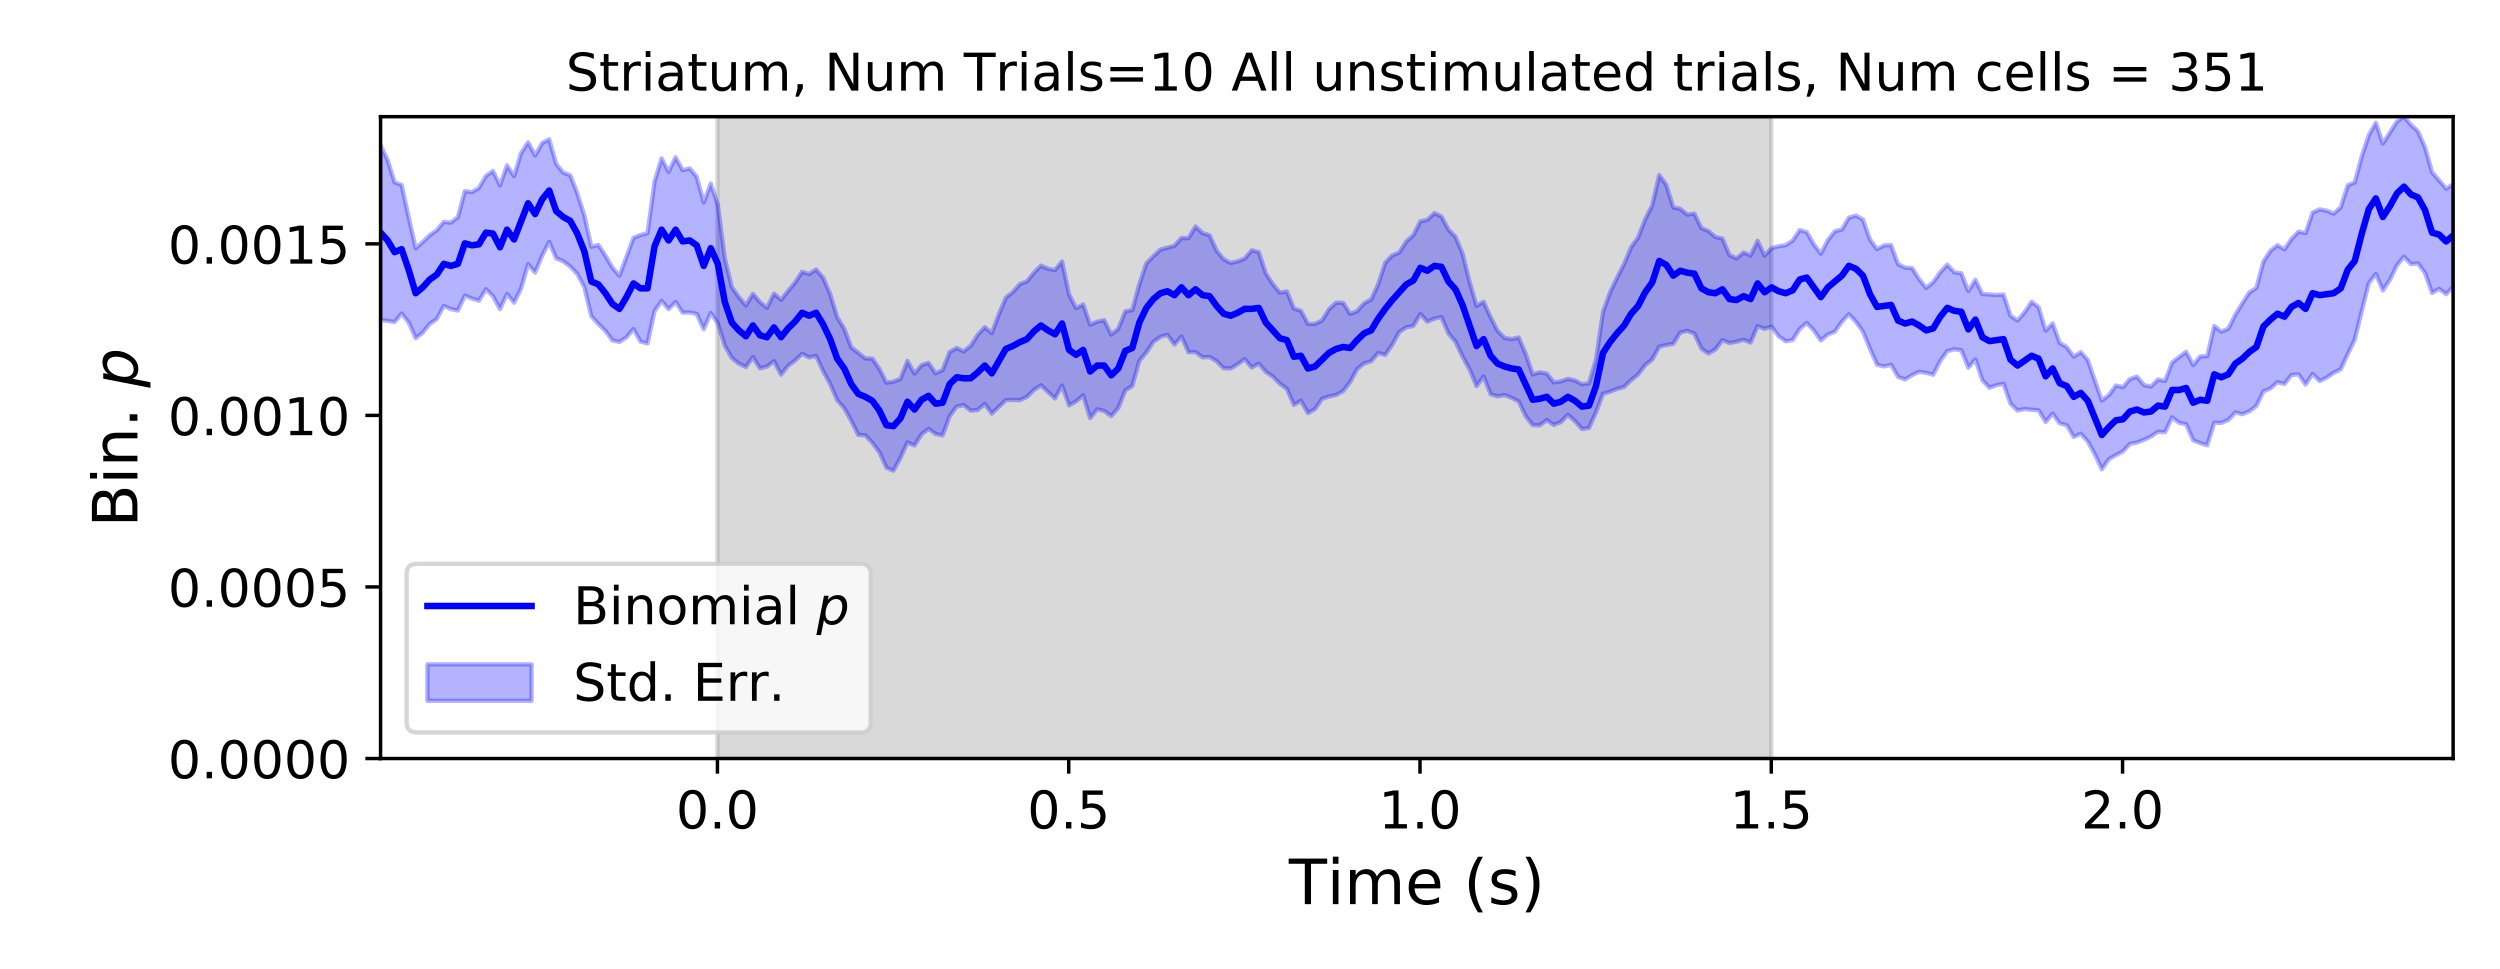 <?xml version="1.0" encoding="utf-8" standalone="no"?>
<!DOCTYPE svg PUBLIC "-//W3C//DTD SVG 1.1//EN"
  "http://www.w3.org/Graphics/SVG/1.1/DTD/svg11.dtd">
<!-- Created with matplotlib (https://matplotlib.org/) -->
<svg height="223.2pt" version="1.1" viewBox="0 0 576 223.2" width="576pt" xmlns="http://www.w3.org/2000/svg" xmlns:xlink="http://www.w3.org/1999/xlink">
 <defs>
  <style type="text/css">
*{stroke-linecap:butt;stroke-linejoin:round;}
  </style>
 </defs>
 <g id="figure_1">
  <g id="patch_1">
   <path d="M 0 223.2 
L 576 223.2 
L 576 0 
L 0 0 
z
" style="fill:#ffffff;"/>
  </g>
  <g id="axes_1">
   <g id="patch_2">
    <path d="M 87.68 174.76 
L 565.2 174.76 
L 565.2 26.88 
L 87.68 26.88 
z
" style="fill:#ffffff;"/>
   </g>
   <g id="PolyCollection_1">
    <defs>
     <path d="M 165.297 -48.44 
L 165.297 -196.32 
L 408.104 -196.32 
L 408.104 -48.44 
L 408.104 -48.44 
L 165.297 -48.44 
z
" id="mfc8b82b2e8" style="stroke:#808080;stroke-opacity:0.3;"/>
    </defs>
    <g clip-path="url(#p3f4b007830)">
     <use style="fill:#808080;fill-opacity:0.3;stroke:#808080;stroke-opacity:0.3;" x="0" xlink:href="#mfc8b82b2e8" y="223.2"/>
    </g>
   </g>
   <g id="PolyCollection_2">
    <defs>
     <path d="M 87.68 -189.727 
L 87.68 -149.486 
L 89.299 -149.255 
L 90.917 -149.013 
L 92.536 -150.96 
L 94.155 -148.916 
L 95.774 -145.277 
L 97.392 -146.562 
L 99.011 -148.574 
L 100.63 -149.699 
L 102.248 -152.711 
L 103.867 -151.998 
L 105.486 -151.63 
L 107.105 -155.089 
L 108.723 -154.433 
L 110.342 -153.914 
L 111.961 -156.568 
L 113.579 -154.949 
L 115.198 -151.977 
L 116.817 -155.464 
L 118.436 -153.457 
L 120.054 -156.696 
L 121.673 -162.324 
L 123.292 -160.399 
L 124.91 -164.299 
L 126.529 -167.478 
L 128.148 -163.681 
L 129.767 -162.997 
L 131.385 -161.784 
L 133.004 -160.084 
L 134.623 -157.043 
L 136.241 -150.352 
L 137.86 -148.57 
L 139.479 -146.977 
L 141.097 -144.779 
L 142.716 -144.415 
L 144.335 -145.479 
L 145.954 -147.383 
L 147.572 -144.489 
L 149.191 -144.063 
L 150.81 -151.524 
L 152.428 -153.866 
L 154.047 -151.982 
L 155.666 -153.605 
L 157.285 -151.17 
L 158.903 -151.203 
L 160.522 -150.874 
L 162.141 -147.332 
L 163.759 -151.092 
L 165.378 -148.736 
L 166.997 -143.544 
L 168.616 -140.74 
L 170.234 -139.429 
L 171.853 -138.641 
L 173.472 -140.92 
L 175.09 -138.341 
L 176.709 -138.733 
L 178.328 -139.988 
L 179.947 -136.9 
L 181.565 -138.918 
L 183.184 -140.131 
L 184.803 -141.695 
L 186.421 -140.86 
L 188.04 -141.187 
L 189.659 -137.667 
L 191.278 -134.71 
L 192.896 -130.996 
L 194.515 -129.162 
L 196.134 -126.229 
L 197.752 -122.997 
L 199.371 -122.92 
L 200.99 -121.171 
L 202.609 -119.024 
L 204.227 -115.44 
L 205.846 -114.762 
L 207.465 -117.724 
L 209.083 -121.259 
L 210.702 -120.555 
L 212.321 -123.131 
L 213.94 -124.388 
L 215.558 -123.208 
L 217.177 -122.894 
L 218.796 -127.303 
L 220.414 -129.54 
L 222.033 -129.869 
L 223.652 -128.583 
L 225.271 -128.741 
L 226.889 -130.14 
L 228.508 -127.916 
L 230.127 -129.444 
L 231.745 -131.002 
L 233.364 -131.064 
L 234.983 -131.004 
L 236.601 -131.763 
L 238.22 -133.361 
L 239.839 -134.43 
L 241.458 -132.884 
L 243.076 -131.404 
L 244.695 -134.37 
L 246.314 -129.805 
L 247.932 -130.714 
L 249.551 -132.114 
L 251.17 -126.861 
L 252.789 -128.876 
L 254.407 -128.53 
L 256.026 -127.331 
L 257.645 -129.173 
L 259.263 -133.257 
L 260.882 -134.291 
L 262.501 -140.064 
L 264.12 -142.001 
L 265.738 -144.439 
L 267.357 -145.59 
L 268.976 -146.063 
L 270.594 -143.832 
L 272.213 -145.631 
L 273.832 -142.067 
L 275.451 -142.074 
L 277.069 -140.88 
L 278.688 -140.949 
L 280.307 -139.995 
L 281.925 -138.365 
L 283.544 -138.318 
L 285.163 -139.297 
L 286.782 -140.459 
L 288.4 -138.541 
L 290.019 -139.412 
L 291.638 -137.544 
L 293.256 -136.426 
L 294.875 -134.801 
L 296.494 -133.618 
L 298.113 -129.904 
L 299.731 -130.87 
L 301.35 -128.028 
L 302.969 -128.943 
L 304.587 -131.304 
L 306.206 -131.847 
L 307.825 -132.192 
L 309.444 -133.087 
L 311.062 -135.184 
L 312.681 -138.161 
L 314.3 -139.488 
L 315.918 -139.971 
L 317.537 -141.869 
L 319.156 -141.433 
L 320.775 -143.793 
L 322.393 -146.72 
L 324.012 -147.78 
L 325.631 -148.121 
L 327.249 -150.821 
L 328.868 -149.092 
L 330.487 -149.803 
L 332.105 -150.143 
L 333.724 -146.387 
L 335.343 -144.474 
L 336.962 -141.069 
L 338.58 -138.113 
L 340.199 -134.24 
L 341.818 -136.444 
L 343.436 -132.369 
L 345.055 -131.889 
L 346.674 -132.174 
L 348.293 -131.549 
L 349.911 -130.704 
L 351.53 -127.302 
L 353.149 -125.256 
L 354.767 -125.211 
L 356.386 -126.421 
L 358.005 -125.29 
L 359.624 -125.96 
L 361.242 -127.642 
L 362.861 -126.197 
L 364.48 -124.353 
L 366.098 -124.593 
L 367.717 -128.175 
L 369.336 -132.487 
L 370.955 -132.959 
L 372.573 -133.608 
L 374.192 -134.052 
L 375.811 -135.624 
L 377.429 -136.921 
L 379.048 -139.072 
L 380.667 -140.367 
L 382.286 -143.301 
L 383.904 -143.717 
L 385.523 -143.989 
L 387.142 -146.574 
L 388.76 -146.991 
L 390.379 -146.322 
L 391.998 -142.895 
L 393.617 -141.764 
L 395.235 -142.708 
L 396.854 -144.854 
L 398.473 -144.159 
L 400.091 -144.477 
L 401.71 -144.91 
L 403.329 -144.28 
L 404.948 -148.062 
L 406.566 -147.435 
L 408.185 -147.953 
L 409.804 -145.729 
L 411.422 -144.586 
L 413.041 -144.868 
L 414.66 -147.401 
L 416.279 -148.775 
L 417.897 -147.055 
L 419.516 -144.752 
L 421.135 -146.133 
L 422.753 -146.779 
L 424.372 -149.08 
L 425.991 -150.823 
L 427.609 -149.035 
L 429.228 -146.778 
L 430.847 -142.825 
L 432.466 -139.19 
L 434.084 -138.777 
L 435.703 -139.163 
L 437.322 -136.357 
L 438.94 -135.785 
L 440.559 -136.788 
L 442.178 -137.542 
L 443.797 -137.3 
L 445.415 -136.871 
L 447.034 -140.017 
L 448.653 -142.292 
L 450.271 -142.729 
L 451.89 -142.497 
L 453.509 -138.481 
L 455.128 -140.378 
L 456.746 -135.581 
L 458.365 -133.863 
L 459.984 -134.444 
L 461.602 -134.764 
L 463.221 -130.197 
L 464.84 -128.598 
L 466.459 -128.982 
L 468.077 -128.796 
L 469.696 -128.664 
L 471.315 -125.967 
L 472.933 -127.91 
L 474.552 -125.652 
L 476.171 -125.259 
L 477.79 -122.517 
L 479.408 -123.264 
L 481.027 -121.474 
L 482.646 -118.539 
L 484.264 -115.053 
L 485.883 -117.411 
L 487.502 -118.35 
L 489.121 -119.188 
L 490.739 -120.914 
L 492.358 -121.251 
L 493.977 -121.851 
L 495.595 -122.639 
L 497.214 -123.721 
L 498.833 -123.602 
L 500.452 -127.032 
L 502.07 -125.775 
L 503.689 -125.446 
L 505.308 -121.742 
L 506.926 -121.098 
L 508.545 -120.602 
L 510.164 -125.807 
L 511.783 -125.764 
L 513.401 -126.42 
L 515.02 -128.166 
L 516.639 -127.772 
L 518.257 -128.426 
L 519.876 -129.663 
L 521.495 -133.013 
L 523.113 -133.709 
L 524.732 -135.138 
L 526.351 -134.729 
L 527.97 -136.819 
L 529.588 -136.951 
L 531.207 -134.594 
L 532.826 -137.06 
L 534.444 -135.409 
L 536.063 -136.18 
L 537.682 -137.326 
L 539.301 -138.098 
L 540.919 -141.598 
L 542.538 -144.947 
L 544.157 -151.55 
L 545.775 -157.967 
L 547.394 -160.064 
L 549.013 -156.286 
L 550.632 -158.716 
L 552.25 -162.029 
L 553.869 -164.063 
L 555.488 -162.356 
L 557.106 -162.498 
L 558.725 -160.308 
L 560.344 -155.691 
L 561.963 -156.664 
L 563.581 -155.424 
L 565.2 -157.145 
L 565.2 -180.716 
L 565.2 -180.716 
L 563.581 -179.735 
L 561.963 -181.648 
L 560.344 -183.522 
L 558.725 -189.265 
L 557.106 -192.93 
L 555.488 -194.423 
L 553.869 -196.32 
L 552.25 -195.201 
L 550.632 -192.658 
L 549.013 -190.133 
L 547.394 -194.914 
L 545.775 -192.056 
L 544.157 -187.212 
L 542.538 -181.203 
L 540.919 -180.498 
L 539.301 -175.44 
L 537.682 -173.96 
L 536.063 -174.656 
L 534.444 -174.976 
L 532.826 -174.226 
L 531.207 -169.485 
L 529.588 -169.831 
L 527.97 -168.161 
L 526.351 -165.746 
L 524.732 -166.689 
L 523.113 -165.415 
L 521.495 -162.958 
L 519.876 -156.849 
L 518.257 -155.834 
L 516.639 -153.335 
L 515.02 -150.689 
L 513.401 -147.48 
L 511.783 -146.785 
L 510.164 -148.093 
L 508.545 -141.137 
L 506.926 -141.091 
L 505.308 -139.096 
L 503.689 -142.148 
L 502.07 -140.918 
L 500.452 -139.661 
L 498.833 -135.434 
L 497.214 -135.765 
L 495.595 -134.145 
L 493.977 -134.482 
L 492.358 -136.433 
L 490.739 -135.87 
L 489.121 -133.992 
L 487.502 -134.379 
L 485.883 -132.165 
L 484.264 -130.92 
L 482.646 -135.542 
L 481.027 -140.265 
L 479.408 -142.077 
L 477.79 -141.023 
L 476.171 -143.236 
L 474.552 -144.194 
L 472.933 -148.693 
L 471.315 -147.032 
L 469.696 -152.443 
L 468.077 -153.662 
L 466.459 -151.224 
L 464.84 -149.355 
L 463.221 -150.459 
L 461.602 -155.351 
L 459.984 -155.221 
L 458.365 -155.352 
L 456.746 -155.435 
L 455.128 -158.746 
L 453.509 -156.139 
L 451.89 -160.231 
L 450.271 -160.449 
L 448.653 -162.238 
L 447.034 -160.459 
L 445.415 -158.199 
L 443.797 -156.87 
L 442.178 -158.88 
L 440.559 -161.435 
L 438.94 -161.537 
L 437.322 -162.317 
L 435.703 -166.718 
L 434.084 -166.653 
L 432.466 -165.79 
L 430.847 -168.011 
L 429.228 -172.616 
L 427.609 -173.512 
L 425.991 -173.075 
L 424.372 -170.314 
L 422.753 -169.912 
L 421.135 -167.855 
L 419.516 -164.732 
L 417.897 -166.933 
L 416.279 -169.717 
L 414.66 -170.191 
L 413.041 -167.769 
L 411.422 -166.7 
L 409.804 -166.457 
L 408.185 -166.035 
L 406.566 -164.301 
L 404.948 -167.729 
L 403.329 -164.303 
L 401.71 -165.024 
L 400.091 -163.656 
L 398.473 -164.424 
L 396.854 -168.233 
L 395.235 -168.577 
L 393.617 -169.973 
L 391.998 -170.643 
L 390.379 -173.973 
L 388.76 -173.754 
L 387.142 -175.072 
L 385.523 -175.405 
L 383.904 -180.632 
L 382.286 -182.849 
L 380.667 -175.874 
L 379.048 -172.665 
L 377.429 -168.509 
L 375.811 -166.202 
L 374.192 -162.369 
L 372.573 -159.21 
L 370.955 -155.805 
L 369.336 -151.322 
L 367.717 -140.319 
L 366.098 -134.893 
L 364.48 -134.683 
L 362.861 -135.541 
L 361.242 -135.898 
L 359.624 -135.328 
L 358.005 -135.097 
L 356.386 -137.119 
L 354.767 -137.428 
L 353.149 -136.933 
L 351.53 -141.643 
L 349.911 -145.449 
L 348.293 -145.054 
L 346.674 -145.329 
L 345.055 -146.966 
L 343.436 -150.089 
L 341.818 -153.672 
L 340.199 -152.722 
L 338.58 -158.308 
L 336.962 -164.812 
L 335.343 -168.613 
L 333.724 -170.304 
L 332.105 -173.305 
L 330.487 -174.095 
L 328.868 -172.553 
L 327.249 -172.176 
L 325.631 -169.021 
L 324.012 -167.56 
L 322.393 -165.017 
L 320.775 -164.34 
L 319.156 -162.646 
L 317.537 -157.705 
L 315.918 -154.198 
L 314.3 -153.331 
L 312.681 -151.504 
L 311.062 -150.878 
L 309.444 -153.425 
L 307.825 -153.419 
L 306.206 -151.963 
L 304.587 -149.353 
L 302.969 -148.561 
L 301.35 -148.575 
L 299.731 -151.588 
L 298.113 -152.103 
L 296.494 -156.047 
L 294.875 -155.765 
L 293.256 -157.743 
L 291.638 -160.229 
L 290.019 -165.118 
L 288.4 -165.537 
L 286.782 -163.62 
L 285.163 -162.98 
L 283.544 -162.608 
L 281.925 -163.462 
L 280.307 -165.436 
L 278.688 -168.985 
L 277.069 -169.505 
L 275.451 -171.014 
L 273.832 -168.318 
L 272.213 -168.357 
L 270.594 -166.553 
L 268.976 -166.124 
L 267.357 -165.696 
L 265.738 -164.145 
L 264.12 -162.528 
L 262.501 -157.708 
L 260.882 -151.771 
L 259.263 -151.454 
L 257.645 -147.43 
L 256.026 -146.118 
L 254.407 -149.424 
L 252.789 -149.078 
L 251.17 -148.39 
L 249.551 -153.047 
L 247.932 -152.194 
L 246.314 -155.356 
L 244.695 -162.952 
L 243.076 -160.963 
L 241.458 -161.285 
L 239.839 -161.992 
L 238.22 -160.358 
L 236.601 -158.353 
L 234.983 -157.76 
L 233.364 -155.898 
L 231.745 -154.609 
L 230.127 -150.762 
L 228.508 -146.435 
L 226.889 -147.814 
L 225.271 -146.06 
L 223.652 -143.515 
L 222.033 -142.229 
L 220.414 -143.008 
L 218.796 -142.093 
L 217.177 -137.944 
L 215.558 -137.179 
L 213.94 -139.602 
L 212.321 -139.057 
L 210.702 -137.13 
L 209.083 -140.029 
L 207.465 -135.907 
L 205.846 -135.265 
L 204.227 -135.037 
L 202.609 -138.21 
L 200.99 -140.568 
L 199.371 -140.62 
L 197.752 -141.894 
L 196.134 -143.167 
L 194.515 -147.441 
L 192.896 -150.111 
L 191.278 -155.405 
L 189.659 -159.205 
L 188.04 -161.09 
L 186.421 -160.066 
L 184.803 -160.583 
L 183.184 -158.092 
L 181.565 -156.152 
L 179.947 -154.116 
L 178.328 -155.532 
L 176.709 -152.283 
L 175.09 -153.576 
L 173.472 -155.502 
L 171.853 -152.825 
L 170.234 -154.741 
L 168.616 -157.033 
L 166.997 -163.688 
L 165.378 -176.062 
L 163.759 -180.914 
L 162.141 -176.566 
L 160.522 -182.483 
L 158.903 -184.407 
L 157.285 -183.989 
L 155.666 -186.958 
L 154.047 -183.628 
L 152.428 -186.698 
L 150.81 -181.383 
L 149.191 -169.475 
L 147.572 -169.049 
L 145.954 -168.407 
L 144.335 -164.005 
L 142.716 -159.664 
L 141.097 -161.552 
L 139.479 -164.308 
L 137.86 -166.77 
L 136.241 -166.339 
L 134.623 -173.611 
L 133.004 -178.678 
L 131.385 -182.834 
L 129.767 -183.423 
L 128.148 -185.442 
L 126.529 -191.103 
L 124.91 -190.228 
L 123.292 -187.372 
L 121.673 -190.402 
L 120.054 -187.922 
L 118.436 -182.603 
L 116.817 -185.1 
L 115.198 -180.479 
L 113.579 -183.813 
L 111.961 -182.645 
L 110.342 -179.893 
L 108.723 -178.924 
L 107.105 -179.169 
L 105.486 -173.168 
L 103.867 -171.9 
L 102.248 -172.087 
L 100.63 -170.145 
L 99.011 -169.018 
L 97.392 -167.426 
L 95.774 -166.009 
L 94.155 -173.181 
L 92.536 -180.596 
L 90.917 -181.191 
L 89.299 -186.355 
L 87.68 -189.727 
z
" id="mf5aef63bd3" style="stroke:#0000ff;stroke-opacity:0.3;"/>
    </defs>
    <g clip-path="url(#p3f4b007830)">
     <use style="fill:#0000ff;fill-opacity:0.3;stroke:#0000ff;stroke-opacity:0.3;" x="0" xlink:href="#mf5aef63bd3" y="223.2"/>
    </g>
   </g>
   <g id="matplotlib.axis_1">
    <g id="xtick_1">
     <g id="line2d_1">
      <defs>
       <path d="M 0 0 
L 0 3.5 
" id="mc4e69a718b" style="stroke:#000000;stroke-width:0.8;"/>
      </defs>
      <g>
       <use style="stroke:#000000;stroke-width:0.8;" x="165.297" xlink:href="#mc4e69a718b" y="174.76"/>
      </g>
     </g>
     <g id="text_1">
      <!-- 0.0 -->
      <defs>
       <path d="M 31.781 66.406 
Q 24.172 66.406 20.328 58.906 
Q 16.5 51.422 16.5 36.375 
Q 16.5 21.391 20.328 13.891 
Q 24.172 6.391 31.781 6.391 
Q 39.453 6.391 43.281 13.891 
Q 47.125 21.391 47.125 36.375 
Q 47.125 51.422 43.281 58.906 
Q 39.453 66.406 31.781 66.406 
z
M 31.781 74.219 
Q 44.047 74.219 50.516 64.516 
Q 56.984 54.828 56.984 36.375 
Q 56.984 17.969 50.516 8.266 
Q 44.047 -1.422 31.781 -1.422 
Q 19.531 -1.422 13.062 8.266 
Q 6.594 17.969 6.594 36.375 
Q 6.594 54.828 13.062 64.516 
Q 19.531 74.219 31.781 74.219 
z
" id="DejaVuSans-48"/>
       <path d="M 10.688 12.406 
L 21 12.406 
L 21 0 
L 10.688 0 
z
" id="DejaVuSans-46"/>
      </defs>
      <g transform="translate(155.755 190.878)scale(0.12 -0.12)">
       <use xlink:href="#DejaVuSans-48"/>
       <use x="63.623" xlink:href="#DejaVuSans-46"/>
       <use x="95.41" xlink:href="#DejaVuSans-48"/>
      </g>
     </g>
    </g>
    <g id="xtick_2">
     <g id="line2d_2">
      <g>
       <use style="stroke:#000000;stroke-width:0.8;" x="246.233" xlink:href="#mc4e69a718b" y="174.76"/>
      </g>
     </g>
     <g id="text_2">
      <!-- 0.5 -->
      <defs>
       <path d="M 10.797 72.906 
L 49.516 72.906 
L 49.516 64.594 
L 19.828 64.594 
L 19.828 46.734 
Q 21.969 47.469 24.109 47.828 
Q 26.266 48.188 28.422 48.188 
Q 40.625 48.188 47.75 41.5 
Q 54.891 34.812 54.891 23.391 
Q 54.891 11.625 47.562 5.094 
Q 40.234 -1.422 26.906 -1.422 
Q 22.312 -1.422 17.547 -0.641 
Q 12.797 0.141 7.719 1.703 
L 7.719 11.625 
Q 12.109 9.234 16.797 8.062 
Q 21.484 6.891 26.703 6.891 
Q 35.156 6.891 40.078 11.328 
Q 45.016 15.766 45.016 23.391 
Q 45.016 31 40.078 35.438 
Q 35.156 39.891 26.703 39.891 
Q 22.75 39.891 18.812 39.016 
Q 14.891 38.141 10.797 36.281 
z
" id="DejaVuSans-53"/>
      </defs>
      <g transform="translate(236.691 190.878)scale(0.12 -0.12)">
       <use xlink:href="#DejaVuSans-48"/>
       <use x="63.623" xlink:href="#DejaVuSans-46"/>
       <use x="95.41" xlink:href="#DejaVuSans-53"/>
      </g>
     </g>
    </g>
    <g id="xtick_3">
     <g id="line2d_3">
      <g>
       <use style="stroke:#000000;stroke-width:0.8;" x="327.168" xlink:href="#mc4e69a718b" y="174.76"/>
      </g>
     </g>
     <g id="text_3">
      <!-- 1.0 -->
      <defs>
       <path d="M 12.406 8.297 
L 28.516 8.297 
L 28.516 63.922 
L 10.984 60.406 
L 10.984 69.391 
L 28.422 72.906 
L 38.281 72.906 
L 38.281 8.297 
L 54.391 8.297 
L 54.391 0 
L 12.406 0 
z
" id="DejaVuSans-49"/>
      </defs>
      <g transform="translate(317.627 190.878)scale(0.12 -0.12)">
       <use xlink:href="#DejaVuSans-49"/>
       <use x="63.623" xlink:href="#DejaVuSans-46"/>
       <use x="95.41" xlink:href="#DejaVuSans-48"/>
      </g>
     </g>
    </g>
    <g id="xtick_4">
     <g id="line2d_4">
      <g>
       <use style="stroke:#000000;stroke-width:0.8;" x="408.104" xlink:href="#mc4e69a718b" y="174.76"/>
      </g>
     </g>
     <g id="text_4">
      <!-- 1.5 -->
      <g transform="translate(398.562 190.878)scale(0.12 -0.12)">
       <use xlink:href="#DejaVuSans-49"/>
       <use x="63.623" xlink:href="#DejaVuSans-46"/>
       <use x="95.41" xlink:href="#DejaVuSans-53"/>
      </g>
     </g>
    </g>
    <g id="xtick_5">
     <g id="line2d_5">
      <g>
       <use style="stroke:#000000;stroke-width:0.8;" x="489.04" xlink:href="#mc4e69a718b" y="174.76"/>
      </g>
     </g>
     <g id="text_5">
      <!-- 2.0 -->
      <defs>
       <path d="M 19.188 8.297 
L 53.609 8.297 
L 53.609 0 
L 7.328 0 
L 7.328 8.297 
Q 12.938 14.109 22.625 23.891 
Q 32.328 33.688 34.812 36.531 
Q 39.547 41.844 41.422 45.531 
Q 43.312 49.219 43.312 52.781 
Q 43.312 58.594 39.234 62.25 
Q 35.156 65.922 28.609 65.922 
Q 23.969 65.922 18.812 64.312 
Q 13.672 62.703 7.812 59.422 
L 7.812 69.391 
Q 13.766 71.781 18.938 73 
Q 24.125 74.219 28.422 74.219 
Q 39.75 74.219 46.484 68.547 
Q 53.219 62.891 53.219 53.422 
Q 53.219 48.922 51.531 44.891 
Q 49.859 40.875 45.406 35.406 
Q 44.188 33.984 37.641 27.219 
Q 31.109 20.453 19.188 8.297 
z
" id="DejaVuSans-50"/>
      </defs>
      <g transform="translate(479.498 190.878)scale(0.12 -0.12)">
       <use xlink:href="#DejaVuSans-50"/>
       <use x="63.623" xlink:href="#DejaVuSans-46"/>
       <use x="95.41" xlink:href="#DejaVuSans-48"/>
      </g>
     </g>
    </g>
    <g id="text_6">
     <!-- Time (s) -->
     <defs>
      <path d="M -0.297 72.906 
L 61.375 72.906 
L 61.375 64.594 
L 35.5 64.594 
L 35.5 0 
L 25.594 0 
L 25.594 64.594 
L -0.297 64.594 
z
" id="DejaVuSans-84"/>
      <path d="M 9.422 54.688 
L 18.406 54.688 
L 18.406 0 
L 9.422 0 
z
M 9.422 75.984 
L 18.406 75.984 
L 18.406 64.594 
L 9.422 64.594 
z
" id="DejaVuSans-105"/>
      <path d="M 52 44.188 
Q 55.375 50.25 60.062 53.125 
Q 64.75 56 71.094 56 
Q 79.641 56 84.281 50.016 
Q 88.922 44.047 88.922 33.016 
L 88.922 0 
L 79.891 0 
L 79.891 32.719 
Q 79.891 40.578 77.094 44.375 
Q 74.312 48.188 68.609 48.188 
Q 61.625 48.188 57.562 43.547 
Q 53.516 38.922 53.516 30.906 
L 53.516 0 
L 44.484 0 
L 44.484 32.719 
Q 44.484 40.625 41.703 44.406 
Q 38.922 48.188 33.109 48.188 
Q 26.219 48.188 22.156 43.531 
Q 18.109 38.875 18.109 30.906 
L 18.109 0 
L 9.078 0 
L 9.078 54.688 
L 18.109 54.688 
L 18.109 46.188 
Q 21.188 51.219 25.484 53.609 
Q 29.781 56 35.688 56 
Q 41.656 56 45.828 52.969 
Q 50 49.953 52 44.188 
z
" id="DejaVuSans-109"/>
      <path d="M 56.203 29.594 
L 56.203 25.203 
L 14.891 25.203 
Q 15.484 15.922 20.484 11.062 
Q 25.484 6.203 34.422 6.203 
Q 39.594 6.203 44.453 7.469 
Q 49.312 8.734 54.109 11.281 
L 54.109 2.781 
Q 49.266 0.734 44.188 -0.344 
Q 39.109 -1.422 33.891 -1.422 
Q 20.797 -1.422 13.156 6.188 
Q 5.516 13.812 5.516 26.812 
Q 5.516 40.234 12.766 48.109 
Q 20.016 56 32.328 56 
Q 43.359 56 49.781 48.891 
Q 56.203 41.797 56.203 29.594 
z
M 47.219 32.234 
Q 47.125 39.594 43.094 43.984 
Q 39.062 48.391 32.422 48.391 
Q 24.906 48.391 20.391 44.141 
Q 15.875 39.891 15.188 32.172 
z
" id="DejaVuSans-101"/>
      <path id="DejaVuSans-32"/>
      <path d="M 31 75.875 
Q 24.469 64.656 21.281 53.656 
Q 18.109 42.672 18.109 31.391 
Q 18.109 20.125 21.312 9.062 
Q 24.516 -2 31 -13.188 
L 23.188 -13.188 
Q 15.875 -1.703 12.234 9.375 
Q 8.594 20.453 8.594 31.391 
Q 8.594 42.281 12.203 53.312 
Q 15.828 64.359 23.188 75.875 
z
" id="DejaVuSans-40"/>
      <path d="M 44.281 53.078 
L 44.281 44.578 
Q 40.484 46.531 36.375 47.5 
Q 32.281 48.484 27.875 48.484 
Q 21.188 48.484 17.844 46.438 
Q 14.5 44.391 14.5 40.281 
Q 14.5 37.156 16.891 35.375 
Q 19.281 33.594 26.516 31.984 
L 29.594 31.297 
Q 39.156 29.25 43.188 25.516 
Q 47.219 21.781 47.219 15.094 
Q 47.219 7.469 41.188 3.016 
Q 35.156 -1.422 24.609 -1.422 
Q 20.219 -1.422 15.453 -0.562 
Q 10.688 0.297 5.422 2 
L 5.422 11.281 
Q 10.406 8.688 15.234 7.391 
Q 20.062 6.109 24.812 6.109 
Q 31.156 6.109 34.562 8.281 
Q 37.984 10.453 37.984 14.406 
Q 37.984 18.062 35.516 20.016 
Q 33.062 21.969 24.703 23.781 
L 21.578 24.516 
Q 13.234 26.266 9.516 29.906 
Q 5.812 33.547 5.812 39.891 
Q 5.812 47.609 11.281 51.797 
Q 16.75 56 26.812 56 
Q 31.781 56 36.172 55.266 
Q 40.578 54.547 44.281 53.078 
z
" id="DejaVuSans-115"/>
      <path d="M 8.016 75.875 
L 15.828 75.875 
Q 23.141 64.359 26.781 53.312 
Q 30.422 42.281 30.422 31.391 
Q 30.422 20.453 26.781 9.375 
Q 23.141 -1.703 15.828 -13.188 
L 8.016 -13.188 
Q 14.5 -2 17.703 9.062 
Q 20.906 20.125 20.906 31.391 
Q 20.906 42.672 17.703 53.656 
Q 14.5 64.656 8.016 75.875 
z
" id="DejaVuSans-41"/>
     </defs>
     <g transform="translate(296.945 208.315)scale(0.144 -0.144)">
      <use xlink:href="#DejaVuSans-84"/>
      <use x="61.037" xlink:href="#DejaVuSans-105"/>
      <use x="88.82" xlink:href="#DejaVuSans-109"/>
      <use x="186.232" xlink:href="#DejaVuSans-101"/>
      <use x="247.756" xlink:href="#DejaVuSans-32"/>
      <use x="279.543" xlink:href="#DejaVuSans-40"/>
      <use x="318.557" xlink:href="#DejaVuSans-115"/>
      <use x="370.656" xlink:href="#DejaVuSans-41"/>
     </g>
    </g>
   </g>
   <g id="matplotlib.axis_2">
    <g id="ytick_1">
     <g id="line2d_6">
      <defs>
       <path d="M 0 0 
L -3.5 0 
" id="m60088e74af" style="stroke:#000000;stroke-width:0.8;"/>
      </defs>
      <g>
       <use style="stroke:#000000;stroke-width:0.8;" x="87.68" xlink:href="#m60088e74af" y="174.76"/>
      </g>
     </g>
     <g id="text_7">
      <!-- 0.0000 -->
      <g transform="translate(38.691 179.319)scale(0.12 -0.12)">
       <use xlink:href="#DejaVuSans-48"/>
       <use x="63.623" xlink:href="#DejaVuSans-46"/>
       <use x="95.41" xlink:href="#DejaVuSans-48"/>
       <use x="159.033" xlink:href="#DejaVuSans-48"/>
       <use x="222.656" xlink:href="#DejaVuSans-48"/>
       <use x="286.279" xlink:href="#DejaVuSans-48"/>
      </g>
     </g>
    </g>
    <g id="ytick_2">
     <g id="line2d_7">
      <g>
       <use style="stroke:#000000;stroke-width:0.8;" x="87.68" xlink:href="#m60088e74af" y="135.235"/>
      </g>
     </g>
     <g id="text_8">
      <!-- 0.0005 -->
      <g transform="translate(38.691 139.794)scale(0.12 -0.12)">
       <use xlink:href="#DejaVuSans-48"/>
       <use x="63.623" xlink:href="#DejaVuSans-46"/>
       <use x="95.41" xlink:href="#DejaVuSans-48"/>
       <use x="159.033" xlink:href="#DejaVuSans-48"/>
       <use x="222.656" xlink:href="#DejaVuSans-48"/>
       <use x="286.279" xlink:href="#DejaVuSans-53"/>
      </g>
     </g>
    </g>
    <g id="ytick_3">
     <g id="line2d_8">
      <g>
       <use style="stroke:#000000;stroke-width:0.8;" x="87.68" xlink:href="#m60088e74af" y="95.709"/>
      </g>
     </g>
     <g id="text_9">
      <!-- 0.0010 -->
      <g transform="translate(38.691 100.268)scale(0.12 -0.12)">
       <use xlink:href="#DejaVuSans-48"/>
       <use x="63.623" xlink:href="#DejaVuSans-46"/>
       <use x="95.41" xlink:href="#DejaVuSans-48"/>
       <use x="159.033" xlink:href="#DejaVuSans-48"/>
       <use x="222.656" xlink:href="#DejaVuSans-49"/>
       <use x="286.279" xlink:href="#DejaVuSans-48"/>
      </g>
     </g>
    </g>
    <g id="ytick_4">
     <g id="line2d_9">
      <g>
       <use style="stroke:#000000;stroke-width:0.8;" x="87.68" xlink:href="#m60088e74af" y="56.184"/>
      </g>
     </g>
     <g id="text_10">
      <!-- 0.0015 -->
      <g transform="translate(38.691 60.743)scale(0.12 -0.12)">
       <use xlink:href="#DejaVuSans-48"/>
       <use x="63.623" xlink:href="#DejaVuSans-46"/>
       <use x="95.41" xlink:href="#DejaVuSans-48"/>
       <use x="159.033" xlink:href="#DejaVuSans-48"/>
       <use x="222.656" xlink:href="#DejaVuSans-49"/>
       <use x="286.279" xlink:href="#DejaVuSans-53"/>
      </g>
     </g>
    </g>
    <g id="text_11">
     <!-- Bin. $p$ -->
     <defs>
      <path d="M 19.672 34.812 
L 19.672 8.109 
L 35.5 8.109 
Q 43.453 8.109 47.281 11.406 
Q 51.125 14.703 51.125 21.484 
Q 51.125 28.328 47.281 31.562 
Q 43.453 34.812 35.5 34.812 
z
M 19.672 64.797 
L 19.672 42.828 
L 34.281 42.828 
Q 41.5 42.828 45.031 45.531 
Q 48.578 48.25 48.578 53.812 
Q 48.578 59.328 45.031 62.062 
Q 41.5 64.797 34.281 64.797 
z
M 9.812 72.906 
L 35.016 72.906 
Q 46.297 72.906 52.391 68.219 
Q 58.5 63.531 58.5 54.891 
Q 58.5 48.188 55.375 44.234 
Q 52.25 40.281 46.188 39.312 
Q 53.469 37.75 57.5 32.781 
Q 61.531 27.828 61.531 20.406 
Q 61.531 10.641 54.891 5.312 
Q 48.25 0 35.984 0 
L 9.812 0 
z
" id="DejaVuSans-66"/>
      <path d="M 54.891 33.016 
L 54.891 0 
L 45.906 0 
L 45.906 32.719 
Q 45.906 40.484 42.875 44.328 
Q 39.844 48.188 33.797 48.188 
Q 26.516 48.188 22.312 43.547 
Q 18.109 38.922 18.109 30.906 
L 18.109 0 
L 9.078 0 
L 9.078 54.688 
L 18.109 54.688 
L 18.109 46.188 
Q 21.344 51.125 25.703 53.562 
Q 30.078 56 35.797 56 
Q 45.219 56 50.047 50.172 
Q 54.891 44.344 54.891 33.016 
z
" id="DejaVuSans-110"/>
      <path d="M 49.609 33.688 
Q 49.609 40.875 46.484 44.672 
Q 43.359 48.484 37.5 48.484 
Q 33.5 48.484 29.859 46.438 
Q 26.219 44.391 23.391 40.484 
Q 20.609 36.625 18.938 31.156 
Q 17.281 25.688 17.281 20.312 
Q 17.281 13.484 20.406 9.797 
Q 23.531 6.109 29.297 6.109 
Q 33.547 6.109 37.188 8.109 
Q 40.828 10.109 43.406 13.922 
Q 46.188 17.922 47.891 23.344 
Q 49.609 28.766 49.609 33.688 
z
M 21.781 46.391 
Q 25.391 51.125 30.297 53.562 
Q 35.203 56 41.219 56 
Q 49.609 56 54.25 50.5 
Q 58.891 45.016 58.891 35.109 
Q 58.891 27 56 19.656 
Q 53.125 12.312 47.703 6.5 
Q 44.094 2.641 39.547 0.609 
Q 35.016 -1.422 29.984 -1.422 
Q 24.172 -1.422 20.219 1 
Q 16.266 3.422 14.312 8.203 
L 8.688 -20.797 
L -0.297 -20.797 
L 14.406 54.688 
L 23.391 54.688 
z
" id="DejaVuSans-Oblique-112"/>
     </defs>
     <g transform="translate(31.667 121.484)rotate(-90)scale(0.144 -0.144)">
      <use transform="translate(0 0.016)" xlink:href="#DejaVuSans-66"/>
      <use transform="translate(68.604 0.016)" xlink:href="#DejaVuSans-105"/>
      <use transform="translate(96.387 0.016)" xlink:href="#DejaVuSans-110"/>
      <use transform="translate(159.766 0.016)" xlink:href="#DejaVuSans-46"/>
      <use transform="translate(191.553 0.016)" xlink:href="#DejaVuSans-32"/>
      <use transform="translate(223.34 0.016)" xlink:href="#DejaVuSans-Oblique-112"/>
     </g>
    </g>
   </g>
   <g id="line2d_10">
    <path clip-path="url(#p3f4b007830)" d="M 87.68 53.594 
L 89.299 55.395 
L 90.917 58.098 
L 92.536 57.422 
L 94.155 62.152 
L 95.774 67.557 
L 97.392 66.206 
L 99.011 64.404 
L 100.63 63.278 
L 102.248 60.801 
L 103.867 61.251 
L 105.486 60.801 
L 107.105 56.071 
L 108.723 56.522 
L 110.342 56.296 
L 111.961 53.594 
L 113.579 53.819 
L 115.198 56.972 
L 116.817 52.918 
L 118.436 55.17 
L 121.673 46.837 
L 123.292 49.315 
L 124.91 45.936 
L 126.529 43.909 
L 128.148 48.639 
L 129.767 49.99 
L 131.385 50.891 
L 133.004 53.819 
L 134.623 57.873 
L 136.241 64.855 
L 137.86 65.53 
L 139.479 67.557 
L 141.097 70.034 
L 142.716 71.161 
L 144.335 68.458 
L 145.954 65.305 
L 147.572 66.431 
L 149.191 66.431 
L 150.81 56.747 
L 152.428 52.918 
L 154.047 55.395 
L 155.666 52.918 
L 157.285 55.621 
L 158.903 55.395 
L 160.522 56.522 
L 162.141 61.251 
L 163.759 57.197 
L 165.378 60.801 
L 166.997 69.584 
L 168.616 74.314 
L 170.234 76.115 
L 171.853 77.467 
L 173.472 74.989 
L 175.09 77.241 
L 176.709 77.692 
L 178.328 75.44 
L 179.947 77.692 
L 181.565 75.665 
L 183.184 74.088 
L 184.803 72.061 
L 186.421 72.737 
L 188.04 72.061 
L 189.659 74.764 
L 191.278 78.142 
L 192.896 82.647 
L 194.515 84.899 
L 196.134 88.502 
L 197.752 90.754 
L 199.371 91.43 
L 200.99 92.331 
L 202.609 94.583 
L 204.227 97.961 
L 205.846 98.186 
L 207.465 96.385 
L 209.083 92.556 
L 210.702 94.358 
L 212.321 92.106 
L 213.94 91.205 
L 215.558 93.007 
L 217.177 92.781 
L 218.796 88.502 
L 220.414 86.926 
L 222.033 87.151 
L 223.652 87.151 
L 225.271 85.8 
L 226.889 84.223 
L 228.508 86.025 
L 231.745 80.394 
L 233.364 79.719 
L 234.983 78.818 
L 236.601 78.142 
L 238.22 76.341 
L 239.839 74.989 
L 241.458 76.115 
L 243.076 77.016 
L 244.695 74.539 
L 246.314 80.62 
L 247.932 81.746 
L 249.551 80.62 
L 251.17 85.574 
L 252.789 84.223 
L 254.407 84.223 
L 256.026 86.475 
L 257.645 84.899 
L 259.263 80.845 
L 260.882 80.169 
L 262.501 74.314 
L 264.12 70.935 
L 265.738 68.908 
L 267.357 67.557 
L 268.976 67.107 
L 270.594 68.008 
L 272.213 66.206 
L 273.832 68.008 
L 275.451 66.656 
L 277.069 68.008 
L 278.688 68.233 
L 280.307 70.485 
L 281.925 72.287 
L 283.544 72.737 
L 285.163 72.061 
L 286.782 71.161 
L 288.4 71.161 
L 290.019 70.935 
L 291.638 74.314 
L 294.875 77.917 
L 296.494 78.367 
L 298.113 82.196 
L 299.731 81.971 
L 301.35 84.899 
L 302.969 84.448 
L 306.206 81.295 
L 307.825 80.394 
L 309.444 79.944 
L 311.062 80.169 
L 312.681 78.367 
L 314.3 76.791 
L 315.918 76.115 
L 317.537 73.413 
L 319.156 71.161 
L 320.775 69.134 
L 324.012 65.53 
L 325.631 64.629 
L 327.249 61.701 
L 328.868 62.377 
L 330.487 61.251 
L 332.105 61.476 
L 333.724 64.855 
L 335.343 66.656 
L 336.962 70.26 
L 340.199 79.719 
L 341.818 78.142 
L 343.436 81.971 
L 345.055 83.773 
L 346.674 84.448 
L 348.293 84.899 
L 349.911 85.124 
L 353.149 92.106 
L 354.767 91.88 
L 356.386 91.43 
L 358.005 93.007 
L 359.624 92.556 
L 361.242 91.43 
L 362.861 92.331 
L 364.48 93.682 
L 366.098 93.457 
L 367.717 88.953 
L 369.336 81.295 
L 370.955 78.818 
L 372.573 76.791 
L 374.192 74.989 
L 375.811 72.287 
L 377.429 70.485 
L 379.048 67.332 
L 380.667 65.08 
L 382.286 60.125 
L 383.904 61.026 
L 385.523 63.503 
L 387.142 62.377 
L 388.76 62.828 
L 390.379 63.053 
L 391.998 66.431 
L 393.617 67.332 
L 395.235 67.557 
L 396.854 66.656 
L 398.473 68.908 
L 400.091 69.134 
L 401.71 68.233 
L 403.329 68.908 
L 404.948 65.305 
L 406.566 67.332 
L 408.185 66.206 
L 409.804 67.107 
L 411.422 67.557 
L 413.041 66.881 
L 414.66 64.404 
L 416.279 63.954 
L 419.516 68.458 
L 421.135 66.206 
L 424.372 63.503 
L 425.991 61.251 
L 427.609 61.927 
L 429.228 63.503 
L 430.847 67.782 
L 432.466 70.71 
L 435.703 70.26 
L 437.322 73.863 
L 438.94 74.539 
L 440.559 74.088 
L 442.178 74.989 
L 443.797 76.115 
L 445.415 75.665 
L 447.034 72.962 
L 448.653 70.935 
L 450.271 71.611 
L 451.89 71.836 
L 453.509 75.89 
L 455.128 73.638 
L 456.746 77.692 
L 458.365 78.593 
L 461.602 78.142 
L 463.221 82.872 
L 464.84 84.223 
L 468.077 81.971 
L 469.696 82.647 
L 471.315 86.7 
L 472.933 84.899 
L 474.552 88.277 
L 476.171 88.953 
L 477.79 91.43 
L 479.408 90.529 
L 481.027 92.331 
L 484.264 100.213 
L 485.883 98.412 
L 487.502 96.835 
L 489.121 96.61 
L 490.739 94.808 
L 492.358 94.358 
L 493.977 95.033 
L 495.595 94.808 
L 497.214 93.457 
L 498.833 93.682 
L 500.452 89.853 
L 502.07 89.853 
L 503.689 89.403 
L 505.308 92.781 
L 506.926 92.106 
L 508.545 92.331 
L 510.164 86.25 
L 511.783 86.926 
L 513.401 86.25 
L 515.02 83.773 
L 516.639 82.647 
L 518.257 81.07 
L 519.876 79.944 
L 521.495 75.214 
L 523.113 73.638 
L 524.732 72.287 
L 526.351 72.962 
L 527.97 70.71 
L 529.588 69.809 
L 531.207 71.161 
L 532.826 67.557 
L 534.444 68.008 
L 537.682 67.557 
L 539.301 66.431 
L 540.919 62.152 
L 542.538 60.125 
L 544.157 53.819 
L 545.775 48.189 
L 547.394 45.711 
L 549.013 49.99 
L 550.632 47.513 
L 552.25 44.585 
L 553.869 43.009 
L 555.488 44.81 
L 557.106 45.486 
L 558.725 48.414 
L 560.344 53.594 
L 561.963 54.044 
L 563.581 55.621 
L 565.2 54.269 
L 565.2 54.269 
" style="fill:none;stroke:#0000ff;stroke-linecap:square;stroke-width:1.5;"/>
   </g>
   <g id="patch_3">
    <path d="M 87.68 174.76 
L 87.68 26.88 
" style="fill:none;stroke:#000000;stroke-linecap:square;stroke-linejoin:miter;stroke-width:0.8;"/>
   </g>
   <g id="patch_4">
    <path d="M 565.2 174.76 
L 565.2 26.88 
" style="fill:none;stroke:#000000;stroke-linecap:square;stroke-linejoin:miter;stroke-width:0.8;"/>
   </g>
   <g id="patch_5">
    <path d="M 87.68 174.76 
L 565.2 174.76 
" style="fill:none;stroke:#000000;stroke-linecap:square;stroke-linejoin:miter;stroke-width:0.8;"/>
   </g>
   <g id="patch_6">
    <path d="M 87.68 26.88 
L 565.2 26.88 
" style="fill:none;stroke:#000000;stroke-linecap:square;stroke-linejoin:miter;stroke-width:0.8;"/>
   </g>
   <g id="text_12">
    <!-- Striatum, Num Trials=10 All unstimulated trials, Num cells = 351 -->
    <defs>
     <path d="M 53.516 70.516 
L 53.516 60.891 
Q 47.906 63.578 42.922 64.891 
Q 37.938 66.219 33.297 66.219 
Q 25.25 66.219 20.875 63.094 
Q 16.5 59.969 16.5 54.203 
Q 16.5 49.359 19.406 46.891 
Q 22.312 44.438 30.422 42.922 
L 36.375 41.703 
Q 47.406 39.594 52.656 34.297 
Q 57.906 29 57.906 20.125 
Q 57.906 9.516 50.797 4.047 
Q 43.703 -1.422 29.984 -1.422 
Q 24.812 -1.422 18.969 -0.25 
Q 13.141 0.922 6.891 3.219 
L 6.891 13.375 
Q 12.891 10.016 18.656 8.297 
Q 24.422 6.594 29.984 6.594 
Q 38.422 6.594 43.016 9.906 
Q 47.609 13.234 47.609 19.391 
Q 47.609 24.75 44.312 27.781 
Q 41.016 30.812 33.5 32.328 
L 27.484 33.5 
Q 16.453 35.688 11.516 40.375 
Q 6.594 45.062 6.594 53.422 
Q 6.594 63.094 13.406 68.656 
Q 20.219 74.219 32.172 74.219 
Q 37.312 74.219 42.625 73.281 
Q 47.953 72.359 53.516 70.516 
z
" id="DejaVuSans-83"/>
     <path d="M 18.312 70.219 
L 18.312 54.688 
L 36.812 54.688 
L 36.812 47.703 
L 18.312 47.703 
L 18.312 18.016 
Q 18.312 11.328 20.141 9.422 
Q 21.969 7.516 27.594 7.516 
L 36.812 7.516 
L 36.812 0 
L 27.594 0 
Q 17.188 0 13.234 3.875 
Q 9.281 7.766 9.281 18.016 
L 9.281 47.703 
L 2.688 47.703 
L 2.688 54.688 
L 9.281 54.688 
L 9.281 70.219 
z
" id="DejaVuSans-116"/>
     <path d="M 41.109 46.297 
Q 39.594 47.172 37.812 47.578 
Q 36.031 48 33.891 48 
Q 26.266 48 22.188 43.047 
Q 18.109 38.094 18.109 28.812 
L 18.109 0 
L 9.078 0 
L 9.078 54.688 
L 18.109 54.688 
L 18.109 46.188 
Q 20.953 51.172 25.484 53.578 
Q 30.031 56 36.531 56 
Q 37.453 56 38.578 55.875 
Q 39.703 55.766 41.062 55.516 
z
" id="DejaVuSans-114"/>
     <path d="M 34.281 27.484 
Q 23.391 27.484 19.188 25 
Q 14.984 22.516 14.984 16.5 
Q 14.984 11.719 18.141 8.906 
Q 21.297 6.109 26.703 6.109 
Q 34.188 6.109 38.703 11.406 
Q 43.219 16.703 43.219 25.484 
L 43.219 27.484 
z
M 52.203 31.203 
L 52.203 0 
L 43.219 0 
L 43.219 8.297 
Q 40.141 3.328 35.547 0.953 
Q 30.953 -1.422 24.312 -1.422 
Q 15.922 -1.422 10.953 3.297 
Q 6 8.016 6 15.922 
Q 6 25.141 12.172 29.828 
Q 18.359 34.516 30.609 34.516 
L 43.219 34.516 
L 43.219 35.406 
Q 43.219 41.609 39.141 45 
Q 35.062 48.391 27.688 48.391 
Q 23 48.391 18.547 47.266 
Q 14.109 46.141 10.016 43.891 
L 10.016 52.203 
Q 14.938 54.109 19.578 55.047 
Q 24.219 56 28.609 56 
Q 40.484 56 46.344 49.844 
Q 52.203 43.703 52.203 31.203 
z
" id="DejaVuSans-97"/>
     <path d="M 8.5 21.578 
L 8.5 54.688 
L 17.484 54.688 
L 17.484 21.922 
Q 17.484 14.156 20.5 10.266 
Q 23.531 6.391 29.594 6.391 
Q 36.859 6.391 41.078 11.031 
Q 45.312 15.672 45.312 23.688 
L 45.312 54.688 
L 54.297 54.688 
L 54.297 0 
L 45.312 0 
L 45.312 8.406 
Q 42.047 3.422 37.719 1 
Q 33.406 -1.422 27.688 -1.422 
Q 18.266 -1.422 13.375 4.438 
Q 8.5 10.297 8.5 21.578 
z
M 31.109 56 
z
" id="DejaVuSans-117"/>
     <path d="M 11.719 12.406 
L 22.016 12.406 
L 22.016 4 
L 14.016 -11.625 
L 7.719 -11.625 
L 11.719 4 
z
" id="DejaVuSans-44"/>
     <path d="M 9.812 72.906 
L 23.094 72.906 
L 55.422 11.922 
L 55.422 72.906 
L 64.984 72.906 
L 64.984 0 
L 51.703 0 
L 19.391 60.984 
L 19.391 0 
L 9.812 0 
z
" id="DejaVuSans-78"/>
     <path d="M 9.422 75.984 
L 18.406 75.984 
L 18.406 0 
L 9.422 0 
z
" id="DejaVuSans-108"/>
     <path d="M 10.594 45.406 
L 73.188 45.406 
L 73.188 37.203 
L 10.594 37.203 
z
M 10.594 25.484 
L 73.188 25.484 
L 73.188 17.188 
L 10.594 17.188 
z
" id="DejaVuSans-61"/>
     <path d="M 34.188 63.188 
L 20.797 26.906 
L 47.609 26.906 
z
M 28.609 72.906 
L 39.797 72.906 
L 67.578 0 
L 57.328 0 
L 50.688 18.703 
L 17.828 18.703 
L 11.188 0 
L 0.781 0 
z
" id="DejaVuSans-65"/>
     <path d="M 45.406 46.391 
L 45.406 75.984 
L 54.391 75.984 
L 54.391 0 
L 45.406 0 
L 45.406 8.203 
Q 42.578 3.328 38.25 0.953 
Q 33.938 -1.422 27.875 -1.422 
Q 17.969 -1.422 11.734 6.484 
Q 5.516 14.406 5.516 27.297 
Q 5.516 40.188 11.734 48.094 
Q 17.969 56 27.875 56 
Q 33.938 56 38.25 53.625 
Q 42.578 51.266 45.406 46.391 
z
M 14.797 27.297 
Q 14.797 17.391 18.875 11.75 
Q 22.953 6.109 30.078 6.109 
Q 37.203 6.109 41.297 11.75 
Q 45.406 17.391 45.406 27.297 
Q 45.406 37.203 41.297 42.844 
Q 37.203 48.484 30.078 48.484 
Q 22.953 48.484 18.875 42.844 
Q 14.797 37.203 14.797 27.297 
z
" id="DejaVuSans-100"/>
     <path d="M 48.781 52.594 
L 48.781 44.188 
Q 44.969 46.297 41.141 47.344 
Q 37.312 48.391 33.406 48.391 
Q 24.656 48.391 19.812 42.844 
Q 14.984 37.312 14.984 27.297 
Q 14.984 17.281 19.812 11.734 
Q 24.656 6.203 33.406 6.203 
Q 37.312 6.203 41.141 7.25 
Q 44.969 8.297 48.781 10.406 
L 48.781 2.094 
Q 45.016 0.344 40.984 -0.531 
Q 36.969 -1.422 32.422 -1.422 
Q 20.062 -1.422 12.781 6.344 
Q 5.516 14.109 5.516 27.297 
Q 5.516 40.672 12.859 48.328 
Q 20.219 56 33.016 56 
Q 37.156 56 41.109 55.141 
Q 45.062 54.297 48.781 52.594 
z
" id="DejaVuSans-99"/>
     <path d="M 40.578 39.312 
Q 47.656 37.797 51.625 33 
Q 55.609 28.219 55.609 21.188 
Q 55.609 10.406 48.188 4.484 
Q 40.766 -1.422 27.094 -1.422 
Q 22.516 -1.422 17.656 -0.516 
Q 12.797 0.391 7.625 2.203 
L 7.625 11.719 
Q 11.719 9.328 16.594 8.109 
Q 21.484 6.891 26.812 6.891 
Q 36.078 6.891 40.938 10.547 
Q 45.797 14.203 45.797 21.188 
Q 45.797 27.641 41.281 31.266 
Q 36.766 34.906 28.719 34.906 
L 20.219 34.906 
L 20.219 43.016 
L 29.109 43.016 
Q 36.375 43.016 40.234 45.922 
Q 44.094 48.828 44.094 54.297 
Q 44.094 59.906 40.109 62.906 
Q 36.141 65.922 28.719 65.922 
Q 24.656 65.922 20.016 65.031 
Q 15.375 64.156 9.812 62.312 
L 9.812 71.094 
Q 15.438 72.656 20.344 73.438 
Q 25.25 74.219 29.594 74.219 
Q 40.828 74.219 47.359 69.109 
Q 53.906 64.016 53.906 55.328 
Q 53.906 49.266 50.438 45.094 
Q 46.969 40.922 40.578 39.312 
z
" id="DejaVuSans-51"/>
    </defs>
    <g transform="translate(130.388 20.88)scale(0.12 -0.12)">
     <use xlink:href="#DejaVuSans-83"/>
     <use x="63.477" xlink:href="#DejaVuSans-116"/>
     <use x="102.686" xlink:href="#DejaVuSans-114"/>
     <use x="143.799" xlink:href="#DejaVuSans-105"/>
     <use x="171.582" xlink:href="#DejaVuSans-97"/>
     <use x="232.861" xlink:href="#DejaVuSans-116"/>
     <use x="272.07" xlink:href="#DejaVuSans-117"/>
     <use x="335.449" xlink:href="#DejaVuSans-109"/>
     <use x="432.861" xlink:href="#DejaVuSans-44"/>
     <use x="464.648" xlink:href="#DejaVuSans-32"/>
     <use x="496.436" xlink:href="#DejaVuSans-78"/>
     <use x="571.24" xlink:href="#DejaVuSans-117"/>
     <use x="634.619" xlink:href="#DejaVuSans-109"/>
     <use x="732.031" xlink:href="#DejaVuSans-32"/>
     <use x="763.818" xlink:href="#DejaVuSans-84"/>
     <use x="824.684" xlink:href="#DejaVuSans-114"/>
     <use x="865.797" xlink:href="#DejaVuSans-105"/>
     <use x="893.58" xlink:href="#DejaVuSans-97"/>
     <use x="954.859" xlink:href="#DejaVuSans-108"/>
     <use x="982.643" xlink:href="#DejaVuSans-115"/>
     <use x="1034.742" xlink:href="#DejaVuSans-61"/>
     <use x="1118.531" xlink:href="#DejaVuSans-49"/>
     <use x="1182.154" xlink:href="#DejaVuSans-48"/>
     <use x="1245.777" xlink:href="#DejaVuSans-32"/>
     <use x="1277.564" xlink:href="#DejaVuSans-65"/>
     <use x="1345.973" xlink:href="#DejaVuSans-108"/>
     <use x="1373.756" xlink:href="#DejaVuSans-108"/>
     <use x="1401.539" xlink:href="#DejaVuSans-32"/>
     <use x="1433.326" xlink:href="#DejaVuSans-117"/>
     <use x="1496.705" xlink:href="#DejaVuSans-110"/>
     <use x="1560.084" xlink:href="#DejaVuSans-115"/>
     <use x="1612.184" xlink:href="#DejaVuSans-116"/>
     <use x="1651.393" xlink:href="#DejaVuSans-105"/>
     <use x="1679.176" xlink:href="#DejaVuSans-109"/>
     <use x="1776.588" xlink:href="#DejaVuSans-117"/>
     <use x="1839.967" xlink:href="#DejaVuSans-108"/>
     <use x="1867.75" xlink:href="#DejaVuSans-97"/>
     <use x="1929.029" xlink:href="#DejaVuSans-116"/>
     <use x="1968.238" xlink:href="#DejaVuSans-101"/>
     <use x="2029.762" xlink:href="#DejaVuSans-100"/>
     <use x="2093.238" xlink:href="#DejaVuSans-32"/>
     <use x="2125.025" xlink:href="#DejaVuSans-116"/>
     <use x="2164.234" xlink:href="#DejaVuSans-114"/>
     <use x="2205.348" xlink:href="#DejaVuSans-105"/>
     <use x="2233.131" xlink:href="#DejaVuSans-97"/>
     <use x="2294.41" xlink:href="#DejaVuSans-108"/>
     <use x="2322.193" xlink:href="#DejaVuSans-115"/>
     <use x="2374.293" xlink:href="#DejaVuSans-44"/>
     <use x="2406.08" xlink:href="#DejaVuSans-32"/>
     <use x="2437.867" xlink:href="#DejaVuSans-78"/>
     <use x="2512.672" xlink:href="#DejaVuSans-117"/>
     <use x="2576.051" xlink:href="#DejaVuSans-109"/>
     <use x="2673.463" xlink:href="#DejaVuSans-32"/>
     <use x="2705.25" xlink:href="#DejaVuSans-99"/>
     <use x="2760.23" xlink:href="#DejaVuSans-101"/>
     <use x="2821.754" xlink:href="#DejaVuSans-108"/>
     <use x="2849.537" xlink:href="#DejaVuSans-108"/>
     <use x="2877.32" xlink:href="#DejaVuSans-115"/>
     <use x="2929.42" xlink:href="#DejaVuSans-32"/>
     <use x="2961.207" xlink:href="#DejaVuSans-61"/>
     <use x="3044.996" xlink:href="#DejaVuSans-32"/>
     <use x="3076.783" xlink:href="#DejaVuSans-51"/>
     <use x="3140.406" xlink:href="#DejaVuSans-53"/>
     <use x="3204.029" xlink:href="#DejaVuSans-49"/>
    </g>
   </g>
   <g id="legend_1">
    <g id="patch_7">
     <path d="M 96.08 168.76 
L 198.2 168.76 
Q 200.6 168.76 200.6 166.36 
L 200.6 132.306 
Q 200.6 129.906 198.2 129.906 
L 96.08 129.906 
Q 93.68 129.906 93.68 132.306 
L 93.68 166.36 
Q 93.68 168.76 96.08 168.76 
z
" style="fill:#ffffff;opacity:0.8;stroke:#cccccc;stroke-linejoin:miter;"/>
    </g>
    <g id="line2d_11">
     <path d="M 98.48 139.626 
L 122.48 139.626 
" style="fill:none;stroke:#0000ff;stroke-linecap:square;stroke-width:1.5;"/>
    </g>
    <g id="line2d_12"/>
    <g id="text_13">
     <!-- Binomial $p$ -->
     <defs>
      <path d="M 30.609 48.391 
Q 23.391 48.391 19.188 42.75 
Q 14.984 37.109 14.984 27.297 
Q 14.984 17.484 19.156 11.844 
Q 23.344 6.203 30.609 6.203 
Q 37.797 6.203 41.984 11.859 
Q 46.188 17.531 46.188 27.297 
Q 46.188 37.016 41.984 42.703 
Q 37.797 48.391 30.609 48.391 
z
M 30.609 56 
Q 42.328 56 49.016 48.375 
Q 55.719 40.766 55.719 27.297 
Q 55.719 13.875 49.016 6.219 
Q 42.328 -1.422 30.609 -1.422 
Q 18.844 -1.422 12.172 6.219 
Q 5.516 13.875 5.516 27.297 
Q 5.516 40.766 12.172 48.375 
Q 18.844 56 30.609 56 
z
" id="DejaVuSans-111"/>
     </defs>
     <g transform="translate(132.08 143.826)scale(0.12 -0.12)">
      <use transform="translate(0 0.016)" xlink:href="#DejaVuSans-66"/>
      <use transform="translate(68.604 0.016)" xlink:href="#DejaVuSans-105"/>
      <use transform="translate(96.387 0.016)" xlink:href="#DejaVuSans-110"/>
      <use transform="translate(159.766 0.016)" xlink:href="#DejaVuSans-111"/>
      <use transform="translate(220.947 0.016)" xlink:href="#DejaVuSans-109"/>
      <use transform="translate(318.359 0.016)" xlink:href="#DejaVuSans-105"/>
      <use transform="translate(346.143 0.016)" xlink:href="#DejaVuSans-97"/>
      <use transform="translate(407.422 0.016)" xlink:href="#DejaVuSans-108"/>
      <use transform="translate(435.205 0.016)" xlink:href="#DejaVuSans-32"/>
      <use transform="translate(466.992 0.016)" xlink:href="#DejaVuSans-Oblique-112"/>
     </g>
    </g>
    <g id="patch_8">
     <path d="M 98.48 161.464 
L 122.48 161.464 
L 122.48 153.064 
L 98.48 153.064 
z
" style="fill:#0000ff;opacity:0.3;stroke:#0000ff;stroke-linejoin:miter;"/>
    </g>
    <g id="text_14">
     <!-- Std. Err. -->
     <defs>
      <path d="M 9.812 72.906 
L 55.906 72.906 
L 55.906 64.594 
L 19.672 64.594 
L 19.672 43.016 
L 54.391 43.016 
L 54.391 34.719 
L 19.672 34.719 
L 19.672 8.297 
L 56.781 8.297 
L 56.781 0 
L 9.812 0 
z
" id="DejaVuSans-69"/>
     </defs>
     <g transform="translate(132.08 161.464)scale(0.12 -0.12)">
      <use xlink:href="#DejaVuSans-83"/>
      <use x="63.477" xlink:href="#DejaVuSans-116"/>
      <use x="102.686" xlink:href="#DejaVuSans-100"/>
      <use x="166.162" xlink:href="#DejaVuSans-46"/>
      <use x="197.949" xlink:href="#DejaVuSans-32"/>
      <use x="229.736" xlink:href="#DejaVuSans-69"/>
      <use x="292.92" xlink:href="#DejaVuSans-114"/>
      <use x="334.018" xlink:href="#DejaVuSans-114"/>
      <use x="374.99" xlink:href="#DejaVuSans-46"/>
     </g>
    </g>
   </g>
  </g>
 </g>
 <defs>
  <clipPath id="p3f4b007830">
   <rect height="147.88" width="477.52" x="87.68" y="26.88"/>
  </clipPath>
 </defs>
</svg>
